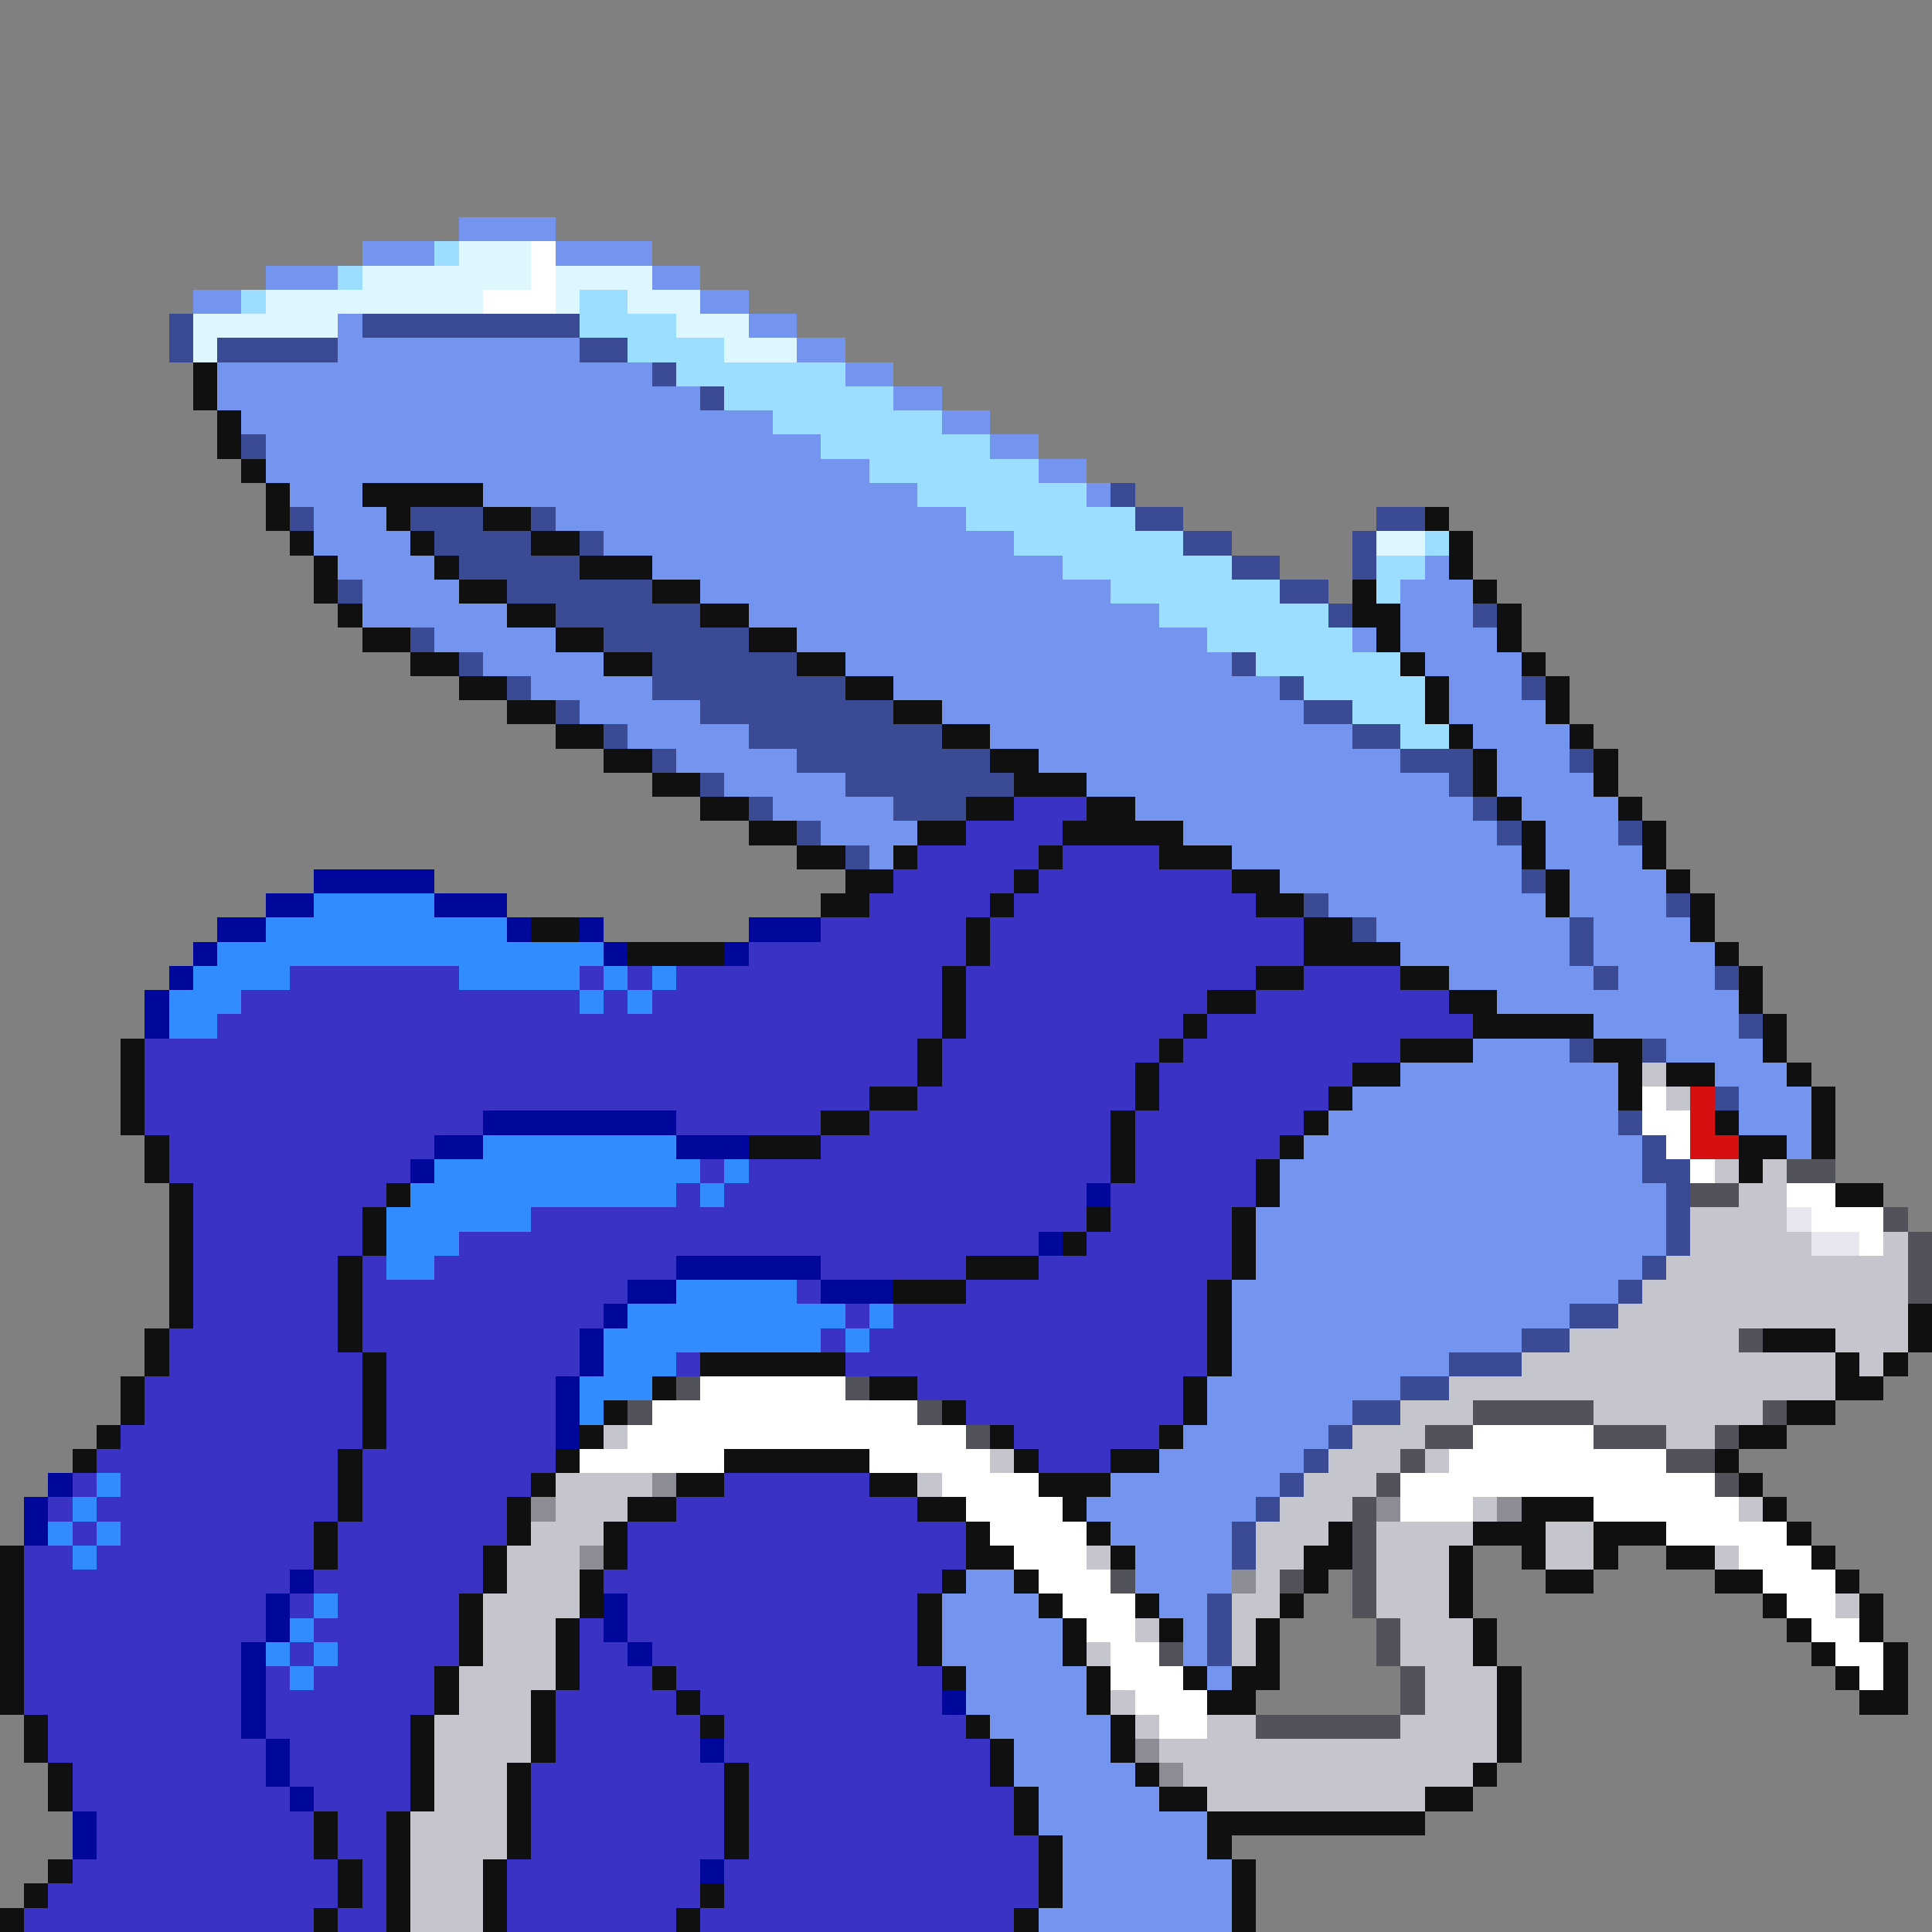 <svg xmlns="http://www.w3.org/2000/svg" viewBox="0 -0.5 80 80" shape-rendering="crispEdges">
<rect x="0" y="-0.5" width="80" height="80" fill="#808080" stroke="none"/>
<path stroke="#7394ef" d="M19 9h4M15 10h3M23 10h4M11 11h3M27 11h2M8 12h2M29 12h2M14 13h1M31 13h2M14 14h10M33 14h2M9 15h18M35 15h2M9 16h20M37 16h2M10 17h22M39 17h2M11 18h23M41 18h2M11 19h25M43 19h2M12 20h3M20 20h18M45 20h1M13 21h3M23 21h17M13 22h4M25 22h17M14 23h4M27 23h17M59 23h1M15 24h4M29 24h17M58 24h3M15 25h6M31 25h17M58 25h3M18 26h5M33 26h17M56 26h1M58 26h4M20 27h5M35 27h16M59 27h4M22 28h5M37 28h16M60 28h3M24 29h5M39 29h15M60 29h4M26 30h5M41 30h15M61 30h4M28 31h5M43 31h15M62 31h3M30 32h5M45 32h15M62 32h4M32 33h5M47 33h14M63 33h4M34 34h4M49 34h13M64 34h3M36 35h1M51 35h12M64 35h4M53 36h10M65 36h4M55 37h9M65 37h4M57 38h8M66 38h4M58 39h7M66 39h5M60 40h6M67 40h4M62 41h10M66 42h6M61 43h4M69 43h4M58 44h9M71 44h3M56 45h11M72 45h3M55 46h12M72 46h3M54 47h14M74 47h1M53 48h15M53 49h16M52 50h17M52 51h17M52 52h16M51 53h16M51 54h14M51 55h12M51 56h9M50 57h8M50 58h6M49 59h6M48 60h6M46 61h7M45 62h7M46 63h5M47 64h4M40 65h2M47 65h4M39 66h4M48 66h2M39 67h5M49 67h1M39 68h5M49 68h1M40 69h5M50 69h1M40 70h5M41 71h5M42 72h4M42 73h5M43 74h5M43 75h7M44 76h6M44 77h7M44 78h7M43 79h8" />
<path stroke="#9cdeff" d="M18 10h1M14 11h1M10 12h1M24 12h2M24 13h4M26 14h4M28 15h7M30 16h7M32 17h7M34 18h7M36 19h7M38 20h7M40 21h7M42 22h7M59 22h1M44 23h7M57 23h2M46 24h7M57 24h1M48 25h7M50 26h6M52 27h6M54 28h5M56 29h3M58 30h2" />
<path stroke="#def7ff" d="M19 10h3M15 11h7M23 11h4M11 12h9M23 12h1M26 12h3M8 13h6M28 13h3M8 14h1M30 14h3M57 22h2" />
<path stroke="#ffffff" d="M22 10h1M22 11h1M20 12h3M68 45h1M68 46h2M69 47h1M70 48h1M74 49h2M75 50h3M77 51h1M29 57h6M27 58h11M26 59h14M61 59h5M24 60h6M36 60h5M60 60h9M39 61h4M58 61h13M40 62h4M58 62h3M66 62h6M41 63h4M69 63h5M42 64h3M72 64h3M43 65h3M73 65h3M44 66h3M74 66h2M45 67h2M75 67h2M46 68h2M76 68h2M46 69h3M77 69h1M47 70h3M48 71h2" />
<path stroke="#3a4a94" d="M7 13h1M15 13h9M7 14h1M9 14h5M24 14h2M27 15h1M29 16h1M10 18h1M46 20h1M12 21h1M17 21h3M22 21h1M47 21h2M57 21h2M18 22h4M24 22h1M49 22h2M56 22h1M19 23h5M51 23h2M56 23h1M14 24h1M21 24h6M53 24h2M23 25h6M55 25h1M61 25h1M17 26h1M25 26h6M19 27h1M27 27h6M51 27h1M21 28h1M27 28h8M53 28h1M63 28h1M23 29h1M29 29h8M54 29h2M25 30h1M31 30h8M56 30h2M27 31h1M33 31h8M58 31h3M65 31h1M29 32h1M35 32h7M60 32h1M31 33h1M37 33h3M61 33h1M33 34h1M62 34h1M67 34h1M35 35h1M63 36h1M54 37h1M69 37h1M56 38h1M65 38h1M65 39h1M66 40h1M71 40h1M72 42h1M65 43h1M68 43h1M71 45h1M67 46h1M68 47h1M68 48h2M69 49h1M69 50h1M69 51h1M68 52h1M67 53h1M65 54h2M63 55h2M60 56h3M58 57h2M56 58h2M55 59h1M54 60h1M53 61h1M52 62h1M51 63h1M51 64h1M50 66h1M50 67h1M50 68h1" />
<path stroke="#101010" d="M8 15h1M8 16h1M9 17h1M9 18h1M10 19h1M11 20h1M15 20h5M11 21h1M16 21h1M20 21h2M59 21h1M12 22h1M17 22h1M22 22h2M60 22h1M13 23h1M18 23h1M24 23h3M60 23h1M13 24h1M19 24h2M27 24h2M56 24h1M61 24h1M14 25h1M21 25h2M29 25h2M56 25h2M62 25h1M15 26h2M23 26h2M31 26h2M57 26h1M62 26h1M17 27h2M25 27h2M33 27h2M58 27h1M63 27h1M19 28h2M35 28h2M59 28h1M64 28h1M21 29h2M37 29h2M59 29h1M64 29h1M23 30h2M39 30h2M60 30h1M65 30h1M25 31h2M41 31h2M61 31h1M66 31h1M27 32h2M42 32h3M61 32h1M66 32h1M29 33h2M40 33h2M45 33h2M62 33h1M67 33h1M31 34h2M38 34h2M44 34h5M63 34h1M68 34h1M33 35h2M37 35h1M43 35h1M48 35h3M63 35h1M68 35h1M35 36h2M42 36h1M51 36h2M64 36h1M69 36h1M34 37h2M41 37h1M52 37h2M64 37h1M70 37h1M22 38h2M40 38h1M54 38h2M70 38h1M26 39h4M40 39h1M54 39h4M71 39h1M39 40h1M52 40h2M58 40h2M72 40h1M39 41h1M50 41h2M60 41h2M72 41h1M39 42h1M49 42h1M61 42h5M73 42h1M5 43h1M38 43h1M48 43h1M58 43h3M66 43h2M73 43h1M5 44h1M38 44h1M47 44h1M56 44h2M67 44h1M69 44h2M74 44h1M5 45h1M36 45h2M47 45h1M55 45h1M67 45h1M75 45h1M5 46h1M34 46h2M46 46h1M54 46h1M71 46h1M75 46h1M6 47h1M31 47h3M46 47h1M53 47h1M72 47h2M75 47h1M6 48h1M46 48h1M52 48h1M72 48h1M7 49h1M16 49h1M52 49h1M76 49h2M7 50h1M15 50h1M45 50h1M51 50h1M7 51h1M15 51h1M44 51h1M51 51h1M7 52h1M14 52h1M40 52h3M51 52h1M7 53h1M14 53h1M37 53h3M50 53h1M7 54h1M14 54h1M50 54h1M79 54h1M6 55h1M14 55h1M50 55h1M73 55h3M79 55h1M6 56h1M15 56h1M29 56h6M50 56h1M76 56h1M78 56h1M5 57h1M15 57h1M27 57h1M36 57h2M49 57h1M76 57h2M5 58h1M15 58h1M25 58h1M39 58h1M49 58h1M74 58h2M4 59h1M15 59h1M24 59h1M41 59h1M48 59h1M72 59h2M3 60h1M14 60h1M23 60h1M30 60h6M42 60h1M46 60h2M71 60h1M14 61h1M22 61h1M28 61h2M36 61h2M43 61h3M72 61h1M14 62h1M21 62h1M26 62h2M38 62h2M44 62h1M63 62h3M73 62h1M13 63h1M21 63h1M25 63h1M40 63h1M45 63h1M55 63h1M61 63h3M66 63h3M74 63h1M0 64h1M13 64h1M20 64h1M25 64h1M40 64h2M46 64h1M54 64h2M60 64h1M63 64h1M66 64h1M69 64h2M75 64h1M0 65h1M20 65h1M24 65h1M39 65h1M42 65h1M54 65h1M60 65h1M64 65h2M71 65h2M76 65h1M0 66h1M19 66h1M24 66h1M38 66h1M43 66h1M47 66h1M53 66h1M60 66h1M73 66h1M77 66h1M0 67h1M19 67h1M23 67h1M38 67h1M44 67h1M48 67h1M52 67h1M61 67h1M74 67h1M77 67h1M0 68h1M19 68h1M23 68h1M38 68h1M44 68h1M52 68h1M61 68h1M75 68h1M78 68h1M0 69h1M18 69h1M23 69h1M27 69h1M39 69h1M45 69h1M49 69h1M51 69h2M62 69h1M76 69h1M78 69h1M0 70h1M18 70h1M22 70h1M28 70h1M45 70h1M50 70h2M62 70h1M77 70h2M1 71h1M17 71h1M22 71h1M29 71h1M40 71h1M46 71h1M62 71h1M1 72h1M17 72h1M22 72h1M41 72h1M46 72h1M62 72h1M2 73h1M17 73h1M21 73h1M30 73h1M41 73h1M47 73h1M61 73h1M2 74h1M17 74h1M21 74h1M30 74h1M42 74h1M48 74h2M59 74h2M13 75h1M16 75h1M21 75h1M30 75h1M42 75h1M50 75h9M13 76h1M16 76h1M21 76h1M30 76h1M43 76h1M50 76h1M2 77h1M14 77h1M16 77h1M20 77h1M43 77h1M51 77h1M1 78h1M14 78h1M16 78h1M20 78h1M29 78h1M43 78h1M51 78h1M0 79h1M13 79h1M16 79h1M20 79h1M28 79h1M42 79h1M51 79h1" />
<path stroke="#3a31c5" d="M42 33h3M40 34h4M38 35h5M44 35h4M37 36h5M43 36h8M36 37h5M42 37h10M34 38h6M41 38h13M31 39h9M41 39h13M12 40h7M24 40h1M26 40h1M28 40h11M40 40h12M54 40h4M10 41h14M25 41h1M27 41h12M40 41h10M52 41h8M9 42h30M40 42h9M50 42h11M6 43h32M39 43h9M49 43h9M6 44h32M39 44h8M48 44h8M6 45h30M38 45h9M48 45h7M6 46h14M28 46h6M36 46h10M47 46h7M7 47h11M34 47h12M47 47h6M7 48h10M29 48h1M31 48h15M47 48h5M8 49h8M28 49h1M30 49h15M46 49h6M8 50h7M22 50h23M46 50h5M8 51h7M19 51h24M45 51h6M8 52h6M15 52h1M18 52h10M34 52h6M43 52h8M8 53h6M15 53h11M33 53h1M40 53h10M8 54h6M15 54h10M35 54h1M37 54h13M7 55h7M15 55h9M34 55h1M36 55h14M7 56h8M16 56h8M28 56h1M35 56h15M6 57h9M16 57h7M38 57h11M6 58h9M16 58h7M40 58h9M5 59h10M16 59h7M42 59h6M4 60h10M15 60h8M43 60h3M3 61h1M5 61h9M15 61h7M30 61h6M2 62h1M4 62h10M15 62h6M28 62h10M3 63h1M5 63h8M14 63h7M26 63h14M1 64h2M4 64h9M14 64h6M26 64h14M1 65h11M13 65h7M25 65h14M1 66h10M12 66h1M14 66h5M26 66h12M1 67h10M13 67h6M24 67h1M26 67h12M1 68h9M12 68h1M14 68h5M24 68h2M27 68h11M1 69h9M11 69h1M13 69h5M24 69h3M28 69h11M1 70h9M11 70h7M23 70h5M29 70h10M2 71h8M11 71h6M23 71h6M30 71h10M2 72h9M12 72h5M23 72h6M30 72h11M3 73h8M12 73h5M22 73h8M31 73h10M3 74h9M13 74h4M22 74h8M31 74h11M4 75h9M14 75h2M22 75h8M31 75h11M4 76h9M14 76h2M22 76h8M31 76h12M3 77h11M15 77h1M21 77h8M30 77h13M2 78h12M15 78h1M21 78h8M30 78h13M1 79h12M14 79h2M21 79h7M29 79h13" />
<path stroke="#00089c" d="M13 36h5M11 37h2M18 37h3M9 38h2M21 38h1M24 38h1M31 38h3M8 39h1M25 39h1M30 39h1M7 40h1M6 41h1M6 42h1M20 46h8M18 47h2M28 47h3M17 48h1M45 49h1M43 51h1M28 52h6M26 53h2M34 53h3M25 54h1M24 55h1M24 56h1M23 57h1M23 58h1M23 59h1M2 61h1M1 62h1M1 63h1M12 65h1M11 66h1M25 66h1M11 67h1M25 67h1M10 68h1M26 68h1M10 69h1M10 70h1M39 70h1M10 71h1M11 72h1M29 72h1M11 73h1M12 74h1M3 75h1M3 76h1M29 77h1" />
<path stroke="#318cff" d="M13 37h5M11 38h10M9 39h16M8 40h4M19 40h5M25 40h1M27 40h1M7 41h3M24 41h1M26 41h1M7 42h2M20 47h8M18 48h11M30 48h1M17 49h11M29 49h1M16 50h6M16 51h3M16 52h2M28 53h5M26 54h9M36 54h1M25 55h9M35 55h1M25 56h3M24 57h3M24 58h1M4 61h1M3 62h1M2 63h1M4 63h1M3 64h1M13 66h1M12 67h1M11 68h1M13 68h1M12 69h1" />
<path stroke="#c5c5ce" d="M68 44h1M69 45h1M71 48h1M73 48h1M72 49h2M70 50h4M70 51h5M78 51h1M69 52h10M68 53h11M67 54h12M65 55h7M76 55h3M63 56h13M77 56h1M60 57h16M58 58h3M66 58h7M25 59h1M56 59h3M69 59h2M41 60h1M55 60h3M59 60h1M23 61h4M38 61h1M54 61h3M23 62h3M53 62h3M61 62h1M72 62h1M22 63h3M52 63h3M57 63h4M64 63h2M21 64h3M45 64h1M52 64h2M57 64h3M64 64h2M71 64h1M21 65h3M52 65h1M57 65h3M20 66h4M51 66h2M57 66h3M76 66h1M20 67h3M47 67h1M51 67h1M58 67h3M20 68h3M45 68h1M51 68h1M58 68h3M19 69h4M59 69h3M19 70h3M46 70h1M59 70h3M18 71h4M47 71h1M50 71h2M58 71h4M18 72h4M48 72h14M18 73h3M49 73h12M18 74h3M50 74h9M17 75h4M17 76h4M17 77h3M17 78h3M17 79h3" />
<path stroke="#d61010" d="M70 45h1M70 46h1M70 47h2" />
<path stroke="#52525a" d="M74 48h2M70 49h2M78 50h1M79 51h1M79 52h1M79 53h1M72 55h1M28 57h1M35 57h1M26 58h1M38 58h1M61 58h5M73 58h1M40 59h1M59 59h2M66 59h3M71 59h1M58 60h1M69 60h2M57 61h1M71 61h1M56 62h1M56 63h1M56 64h1M46 65h1M53 65h1M56 65h1M56 66h1M57 67h1M48 68h1M57 68h1M58 69h1M58 70h1M52 71h6" />
<path stroke="#e6e6ef" d="M74 50h1M75 51h2" />
<path stroke="#8c8c94" d="M27 61h1M22 62h1M57 62h1M62 62h1M24 64h1M51 65h1M47 72h1M48 73h1" />
</svg>
